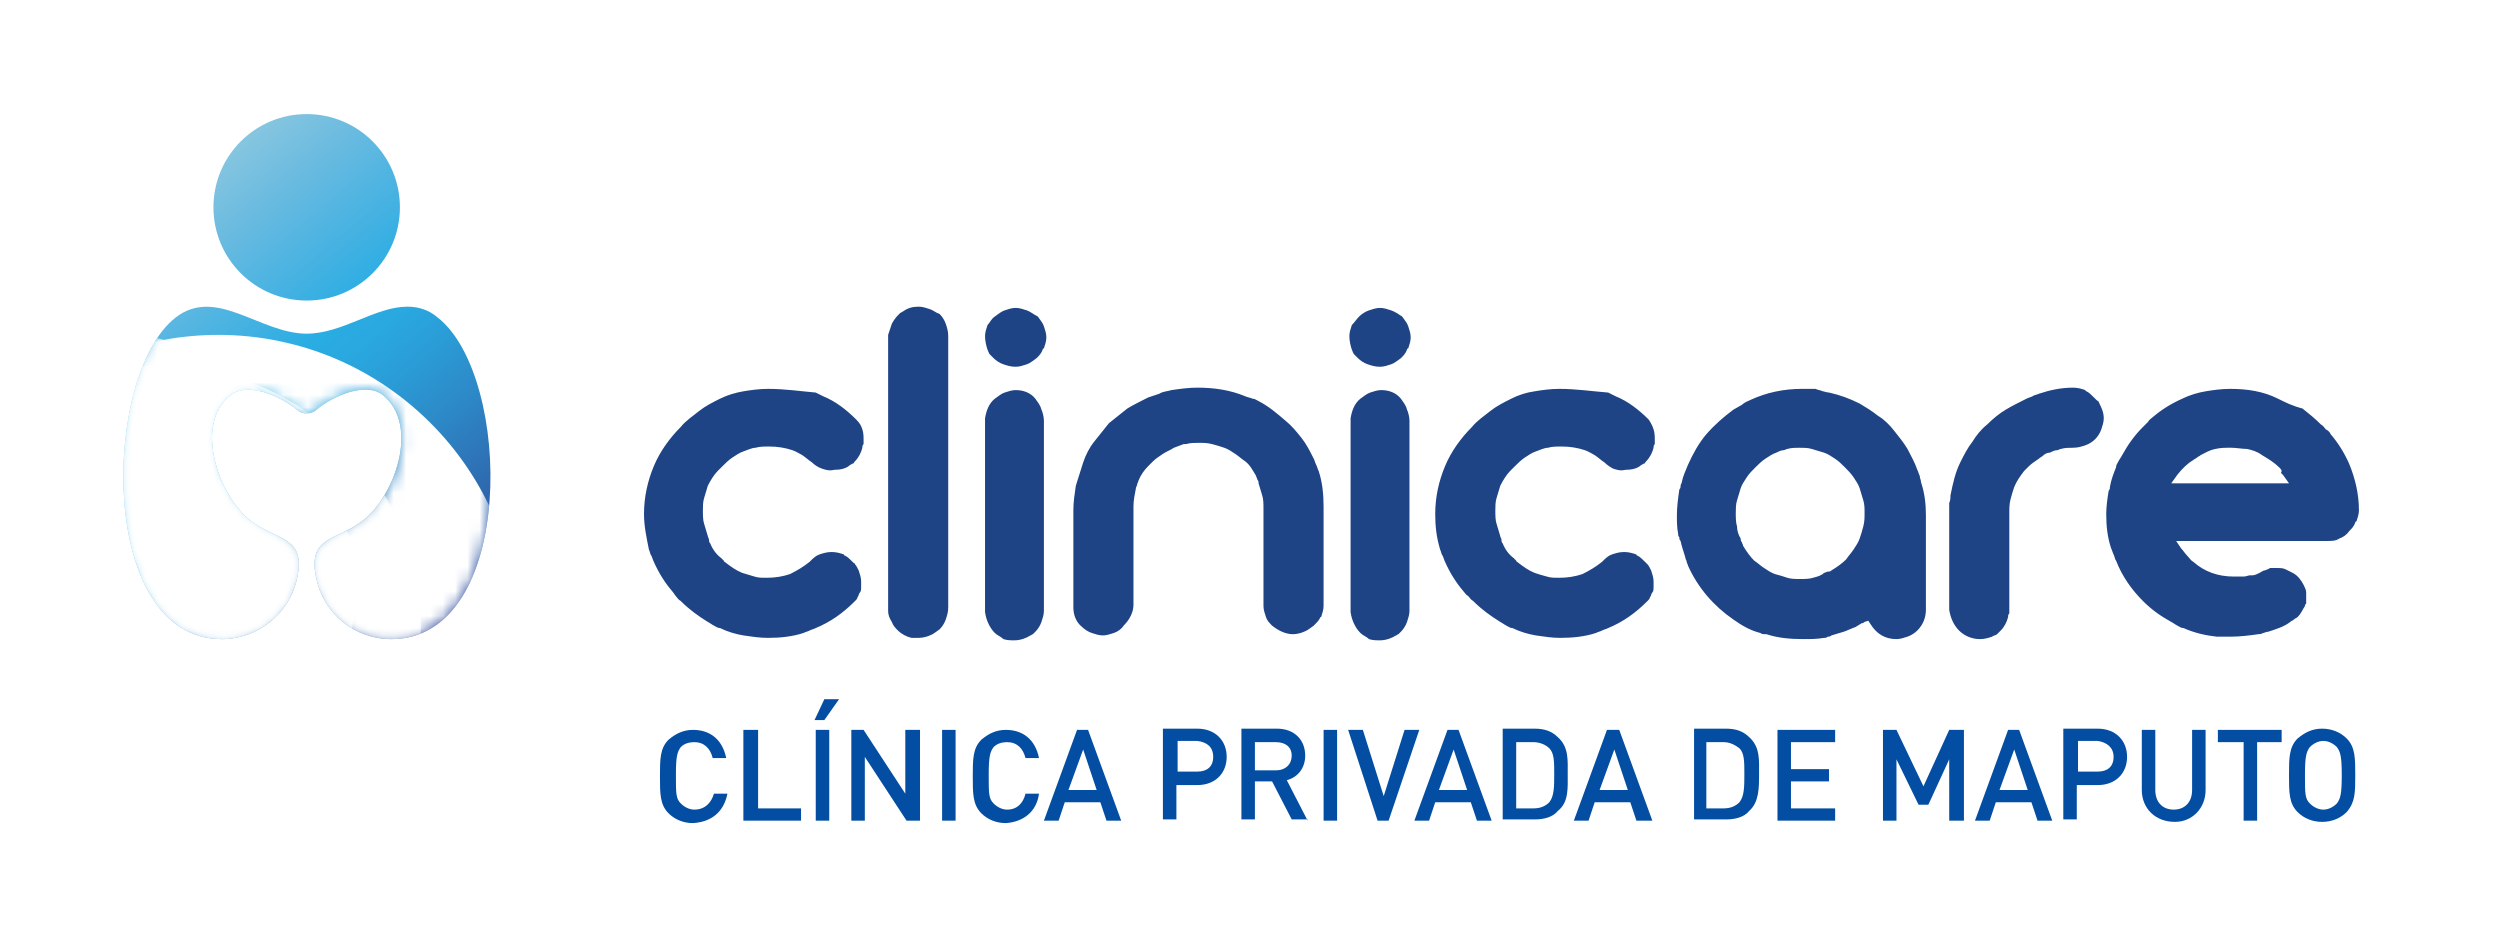 <?xml version="1.0" encoding="utf-8"?>
<!-- Generator: Adobe Illustrator 19.0.0, SVG Export Plug-In . SVG Version: 6.00 Build 0)  -->
<svg version="1.1" id="Layer_1" xmlns="http://www.w3.org/2000/svg" xmlns:xlink="http://www.w3.org/1999/xlink" x="0px" y="0px"
	 viewBox="0 0 203.8 76.3" style="enable-background:new 0 0 203.8 76.3;" xml:space="preserve">
<style type="text/css">
	.st0{clip-path:url(#XMLID_112_);}
	.st1{clip-path:url(#XMLID_113_);}
	.st2{clip-path:url(#XMLID_115_);fill:url(#XMLID_116_);}
	.st3{filter:url(#Adobe_OpacityMaskFilter);}
	.st4{clip-path:url(#XMLID_117_);fill:url(#XMLID_119_);}
	.st5{clip-path:url(#XMLID_117_);mask:url(#XMLID_118_);}
	.st6{clip-path:url(#XMLID_120_);fill:#FFFFFF;}
	.st7{filter:url(#Adobe_OpacityMaskFilter_1_);}
	.st8{clip-path:url(#XMLID_117_);fill:url(#XMLID_122_);}
	.st9{clip-path:url(#XMLID_117_);mask:url(#XMLID_121_);}
	.st10{clip-path:url(#XMLID_123_);fill:#FFFFFF;}
	.st11{filter:url(#Adobe_OpacityMaskFilter_2_);}
	.st12{clip-path:url(#XMLID_117_);fill:url(#XMLID_125_);}
	.st13{clip-path:url(#XMLID_117_);mask:url(#XMLID_124_);}
	.st14{clip-path:url(#XMLID_126_);fill:#FFFFFF;}
	.st15{fill:#1E4485;}
	.st16{fill:#034EA2;}
</style>
<g id="XMLID_374_">
	<g id="XMLID_461_">
		<g id="XMLID_462_">
			<defs>
				<rect id="XMLID_463_" x="-6.6" y="40.5" width="61" height="21.7"/>
			</defs>
			<clipPath id="XMLID_112_">
				<use xlink:href="#XMLID_463_"  style="overflow:visible;"/>
			</clipPath>
			<g id="XMLID_464_" class="st0">
				<defs>
					<rect id="XMLID_465_" x="-0.2" y="50.5" width="49.3" height="11.6"/>
				</defs>
				<clipPath id="XMLID_113_">
					<use xlink:href="#XMLID_465_"  style="overflow:visible;"/>
				</clipPath>
				<g id="XMLID_466_" class="st1">
					<defs>
						<rect id="XMLID_467_" x="-0.2" y="50.5" width="49.3" height="11.8"/>
					</defs>
					<clipPath id="XMLID_114_">
						<use xlink:href="#XMLID_467_"  style="overflow:visible;"/>
					</clipPath>
				</g>
			</g>
		</g>
	</g>
	<g id="XMLID_456_">
		<defs>
			<path id="XMLID_457_" d="M25,27.2c-3.8,0-7.4-3.9-10.7-1.3c-6,4.7-6.4,26.2,3.8,26.2l0,0c2.9,0,5.5-2.1,6.1-4.9
				c0.8-3.5-1.6-3.1-3.7-4.7c-2.6-1.9-4.8-7.9-1.7-10.3c1.4-1.1,4.1,0.1,5.4,1.2c0.2,0.2,0.5,0.3,0.8,0.3c0.3,0,0.6-0.1,0.8-0.3
				c1.3-1.1,4-2.3,5.4-1.2c3.1,2.5,0.9,8.4-1.7,10.3c-2.1,1.6-4.5,1.2-3.7,4.7c0.6,2.8,3.1,4.9,6.1,4.9l0,0
				c10.2,0,9.9-21.4,3.8-26.2C34.9,25.2,34,25,33.2,25C30.6,25,27.9,27.2,25,27.2 M17.4,16.9c0,4.2,3.4,7.6,7.6,7.6
				c4.2,0,7.6-3.4,7.6-7.6c0-4.2-3.4-7.6-7.6-7.6C20.8,9.3,17.4,12.7,17.4,16.9"/>
		</defs>
		<clipPath id="XMLID_115_">
			<use xlink:href="#XMLID_457_"  style="overflow:visible;"/>
		</clipPath>
		
			<linearGradient id="XMLID_116_" gradientUnits="userSpaceOnUse" x1="-1304.276" y1="1874.553" x2="-1304.196" y2="1874.553" gradientTransform="matrix(418.308 498.52 498.52 -418.308 -388905.094 1434359.75)">
			<stop  offset="0" style="stop-color:#C2E1DE"/>
			<stop  offset="0.116" style="stop-color:#9DCFDF"/>
			<stop  offset="0.285" style="stop-color:#6BBBE0"/>
			<stop  offset="0.416" style="stop-color:#42B1E2"/>
			<stop  offset="0.492" style="stop-color:#29ADE3"/>
			<stop  offset="0.541" style="stop-color:#2AA8E0"/>
			<stop  offset="0.614" style="stop-color:#2A9CD6"/>
			<stop  offset="0.701" style="stop-color:#2D89C7"/>
			<stop  offset="0.799" style="stop-color:#2E70B4"/>
			<stop  offset="0.905" style="stop-color:#2E53A0"/>
			<stop  offset="0.989" style="stop-color:#2E368F"/>
			<stop  offset="1" style="stop-color:#2E368F"/>
		</linearGradient>
		<polygon id="XMLID_460_" class="st2" points="28,-7.6 63.2,34.4 22,69 -13.2,27 		"/>
	</g>
	<g id="XMLID_434_">
		<defs>
			<path id="XMLID_435_" d="M25,27.2c-3.8,0-7.4-3.9-10.7-1.3c-6,4.7-6.4,26.2,3.8,26.2l0,0c2.9,0,5.5-2.1,6.1-4.9
				c0.8-3.5-1.6-3.1-3.7-4.7c-2.6-1.9-4.8-7.9-1.7-10.3c1.4-1.1,4.1,0.1,5.4,1.2c0.2,0.2,0.5,0.3,0.8,0.3c0.3,0,0.6-0.1,0.8-0.3
				c1.3-1.1,4-2.3,5.4-1.2c3.1,2.5,0.9,8.4-1.7,10.3c-2.1,1.6-4.5,1.2-3.7,4.7c0.6,2.8,3.1,4.9,6.1,4.9l0,0
				c10.2,0,9.9-21.4,3.8-26.2C34.9,25.2,34,25,33.2,25C30.6,25,27.9,27.2,25,27.2 M17.4,16.9c0,4.2,3.4,7.6,7.6,7.6
				c4.2,0,7.6-3.4,7.6-7.6c0-4.2-3.4-7.6-7.6-7.6C20.8,9.3,17.4,12.7,17.4,16.9"/>
		</defs>
		<clipPath id="XMLID_117_">
			<use xlink:href="#XMLID_435_"  style="overflow:visible;"/>
		</clipPath>
		<defs>
			<filter id="Adobe_OpacityMaskFilter" filterUnits="userSpaceOnUse" x="-7.4" y="26.7" width="50.5" height="49.8">
				<feColorMatrix  type="matrix" values="1 0 0 0 0  0 1 0 0 0  0 0 1 0 0  0 0 0 1 0"/>
			</filter>
		</defs>
		<mask maskUnits="userSpaceOnUse" x="-7.4" y="26.7" width="50.5" height="49.8" id="XMLID_118_">
			<g id="XMLID_97_" class="st3">
				
					<linearGradient id="XMLID_119_" gradientUnits="userSpaceOnUse" x1="-1305.888" y1="1876.631" x2="-1305.807" y2="1876.631" gradientTransform="matrix(-331.266 740.554 740.554 331.266 -1822312.75 345437.562)">
					<stop  offset="0" style="stop-color:#FFFFFF"/>
					<stop  offset="0.29" style="stop-color:#000000"/>
					<stop  offset="0.9" style="stop-color:#000000"/>
					<stop  offset="1" style="stop-color:#000000"/>
				</linearGradient>
				<polygon id="XMLID_98_" class="st4" points="58.1,16.4 36.4,64.9 -8.1,44.9 13.6,-3.5 				"/>
			</g>
		</mask>
		<g id="XMLID_452_" class="st5">
			<g id="XMLID_453_">
				<defs>
					<rect id="XMLID_454_" x="-7.4" y="26.7" width="50.5" height="49.8"/>
				</defs>
				<clipPath id="XMLID_120_">
					<use xlink:href="#XMLID_454_"  style="overflow:visible;"/>
				</clipPath>
				<path id="XMLID_455_" class="st6" d="M17.8,27.3c13.5,0,24.5,11,24.5,24.6c0,13.6-11,24.6-24.5,24.6c-13.5,0-24.5-11-24.5-24.6
					C-6.7,38.3,4.3,27.3,17.8,27.3"/>
			</g>
		</g>
		<defs>
			<filter id="Adobe_OpacityMaskFilter_1_" filterUnits="userSpaceOnUse" x="-14.6" y="26.3" width="44.2" height="43.5">
				<feColorMatrix  type="matrix" values="1 0 0 0 0  0 1 0 0 0  0 0 1 0 0  0 0 0 1 0"/>
			</filter>
		</defs>
		<mask maskUnits="userSpaceOnUse" x="-14.6" y="26.3" width="44.2" height="43.5" id="XMLID_121_">
			<g id="XMLID_89_" class="st7">
				
					<linearGradient id="XMLID_122_" gradientUnits="userSpaceOnUse" x1="-1305.57" y1="1877.037" x2="-1305.49" y2="1877.037" gradientTransform="matrix(-224.407 644.409 644.409 224.407 -1502532.625 420126.938)">
					<stop  offset="0" style="stop-color:#FFFFFF"/>
					<stop  offset="0.31" style="stop-color:#000000"/>
					<stop  offset="0.902" style="stop-color:#000000"/>
					<stop  offset="1" style="stop-color:#000000"/>
				</linearGradient>
				<polygon id="XMLID_90_" class="st8" points="55.4,13.9 38.4,62.7 -5.4,47.4 11.5,-1.4 				"/>
			</g>
		</mask>
		<g id="XMLID_446_" class="st9">
			<g id="XMLID_447_">
				<defs>
					<rect id="XMLID_448_" x="-14.6" y="26.3" width="44.2" height="43.5"/>
				</defs>
				<clipPath id="XMLID_123_">
					<use xlink:href="#XMLID_448_"  style="overflow:visible;"/>
				</clipPath>
				<path id="XMLID_449_" class="st10" d="M7.5,26.9c11.8,0,21.4,9.6,21.4,21.4c0,11.8-9.6,21.4-21.4,21.4
					c-11.8,0-21.4-9.6-21.4-21.4C-13.9,36.5-4.3,26.9,7.5,26.9"/>
			</g>
		</g>
		<defs>
			<filter id="Adobe_OpacityMaskFilter_2_" filterUnits="userSpaceOnUse" x="-9.2" y="29.3" width="44.2" height="43.5">
				<feColorMatrix  type="matrix" values="1 0 0 0 0  0 1 0 0 0  0 0 1 0 0  0 0 0 1 0"/>
			</filter>
		</defs>
		<mask maskUnits="userSpaceOnUse" x="-9.2" y="29.3" width="44.2" height="43.5" id="XMLID_124_">
			<g id="XMLID_79_" class="st11">
				
					<linearGradient id="XMLID_125_" gradientUnits="userSpaceOnUse" x1="-1305.608" y1="1876.928" x2="-1305.528" y2="1876.928" gradientTransform="matrix(-230.986 645.119 645.119 230.986 -1512392.125 408755.094)">
					<stop  offset="0" style="stop-color:#FFFFFF"/>
					<stop  offset="0.33" style="stop-color:#000000"/>
					<stop  offset="0.905" style="stop-color:#000000"/>
					<stop  offset="1" style="stop-color:#000000"/>
				</linearGradient>
				<polygon id="XMLID_82_" class="st12" points="55.7,14.2 38.3,63 -5.7,47.2 11.7,-1.6 				"/>
			</g>
		</mask>
		<g id="XMLID_440_" class="st13">
			<g id="XMLID_441_">
				<defs>
					<rect id="XMLID_442_" x="-9.2" y="29.3" width="44.2" height="43.5"/>
				</defs>
				<clipPath id="XMLID_126_">
					<use xlink:href="#XMLID_442_"  style="overflow:visible;"/>
				</clipPath>
				<path id="XMLID_443_" class="st14" d="M12.9,29.8c11.8,0,21.4,9.6,21.4,21.4c0,11.8-9.6,21.4-21.4,21.4
					c-11.8,0-21.4-9.6-21.4-21.4C-8.5,39.4,1.1,29.8,12.9,29.8"/>
			</g>
		</g>
	</g>
	<path id="XMLID_420_" class="st15" d="M186.1,38.7L186.1,38.7l0.5,0.7h-0.8h-7.9H177l0.5-0.7c0.4-0.5,0.8-0.9,1.3-1.2
		c0.1-0.1,0.2-0.1,0.3-0.2c0.1-0.1,0.2-0.1,0.3-0.2l0,0c0.4-0.2,0.7-0.4,1.2-0.5c0.4-0.1,0.8-0.1,1.3-0.1l0,0c0.4,0,0.9,0.1,1.3,0.1
		c0.4,0.1,0.8,0.2,1.2,0.5c0.5,0.3,1,0.6,1.4,1c0.1,0.1,0.2,0.2,0.2,0.3C185.9,38.6,186,38.6,186.1,38.7L186.1,38.7z M185.7,32.5
		c-1.2-0.6-2.5-0.8-3.9-0.8c-0.7,0-1.4,0.1-2,0.2c-0.6,0.1-1.3,0.3-1.9,0.6c-0.9,0.4-1.7,0.9-2.4,1.5c-0.1,0.1-0.3,0.2-0.4,0.4
		c-0.1,0.1-0.3,0.3-0.4,0.4v0l0,0h0c-0.7,0.7-1.2,1.4-1.7,2.3c-0.1,0.2-0.2,0.3-0.3,0.5c-0.1,0.2-0.2,0.3-0.2,0.5l0,0
		c-0.2,0.5-0.4,1-0.5,1.6c0,0.1,0,0.2-0.1,0.3c-0.1,0.6-0.2,1.3-0.2,1.9h0l0,0c0,1,0.1,1.9,0.4,2.8c0.1,0.2,0.1,0.3,0.2,0.5
		c0.1,0.2,0.1,0.4,0.2,0.5l0,0l0,0l0,0c0.5,1.3,1.3,2.4,2.2,3.3c0.7,0.7,1.4,1.2,2.3,1.7c0.2,0.1,0.3,0.2,0.5,0.3
		c0.2,0.1,0.3,0.2,0.5,0.2l0,0c0.9,0.4,1.8,0.6,2.7,0.7c0.2,0,0.4,0,0.6,0c0.2,0,0.4,0,0.6,0l0,0h0c0.7,0,1.5-0.1,2.2-0.2
		c0.1,0,0.2,0,0.4-0.1l0,0c0.1,0,0.2-0.1,0.4-0.1l0,0l0,0c0.6-0.2,1.3-0.4,1.8-0.8c0.1-0.1,0.2-0.1,0.3-0.2c0.1-0.1,0.2-0.1,0.3-0.2
		c0.3-0.3,0.4-0.6,0.6-0.9c0-0.1,0-0.1,0.1-0.2c0-0.1,0-0.1,0-0.2v0c0-0.2,0-0.5,0-0.7c0-0.2-0.1-0.4-0.2-0.6
		c-0.2-0.4-0.5-0.8-0.9-1c-0.2-0.1-0.4-0.2-0.6-0.3c-0.2-0.1-0.5-0.1-0.7-0.1l0,0c-0.1,0-0.3,0-0.4,0v0c-0.1,0-0.2,0-0.3,0.1
		c-0.1,0-0.2,0.1-0.3,0.1c-0.1,0-0.2,0.1-0.4,0.2c-0.2,0.1-0.4,0.2-0.6,0.2c-0.1,0-0.1,0-0.1,0c-0.1,0-0.1,0-0.1,0l0,0h0l0,0
		c-0.1,0-0.3,0.1-0.5,0.1c0,0-0.1,0-0.1,0c-0.2,0-0.4,0-0.7,0l0,0h0c-1.3,0-2.4-0.4-3.3-1.2c-0.2-0.1-0.3-0.3-0.5-0.5
		c-0.2-0.2-0.3-0.4-0.5-0.6v0l0,0l-0.4-0.6h0.7h11.6h0c0.4,0,0.7,0,1-0.2c0.3-0.1,0.6-0.3,0.8-0.6c0.2-0.2,0.4-0.4,0.5-0.7
		c0,0,0-0.1,0.1-0.1c0.1-0.3,0.2-0.6,0.2-0.9h0l0,0c0-1.3-0.3-2.6-0.8-3.8c-0.4-0.9-0.9-1.7-1.5-2.4c-0.1-0.2-0.2-0.3-0.4-0.4
		c-0.1-0.1-0.2-0.3-0.4-0.4l0,0c-0.5-0.5-1-0.9-1.5-1.3C186.9,33.1,186.3,32.8,185.7,32.5 M159.7,51.4c0.4,0.4,1,0.7,1.7,0.7
		c0.4,0,0.7-0.1,1-0.2c0.1-0.1,0.3-0.1,0.4-0.2c0.1-0.1,0.2-0.2,0.3-0.3l0,0v0h0c0.3-0.3,0.5-0.7,0.6-1.1h0c0-0.1,0-0.2,0.1-0.3
		c0-0.1,0-0.2,0-0.3v-7.9c0-0.4,0-0.7,0.1-1.1c0.1-0.4,0.2-0.7,0.3-1c0.2-0.5,0.5-0.9,0.8-1.3c0.1-0.1,0.1-0.1,0.2-0.2
		c0.1-0.1,0.1-0.1,0.2-0.2l0,0c0.2-0.2,0.5-0.4,0.8-0.6c0.1-0.1,0.3-0.2,0.4-0.3c0.1-0.1,0.3-0.2,0.5-0.2l0,0
		c0.2-0.1,0.4-0.2,0.6-0.2c0.1,0,0.2-0.1,0.3-0.1c0.3-0.1,0.7-0.1,1-0.1l0,0h0l0,0l0,0l0,0c0.4,0,0.7-0.1,1-0.2
		c0.3-0.1,0.6-0.3,0.8-0.5c0.2-0.2,0.4-0.5,0.5-0.8c0.1-0.3,0.2-0.6,0.2-0.9c0-0.5-0.2-0.9-0.4-1.3c0-0.1-0.1-0.1-0.2-0.2v0
		c-0.1-0.1-0.1-0.1-0.2-0.2l0,0h0c-0.2-0.2-0.4-0.4-0.6-0.5l0,0c0,0-0.1,0-0.1-0.1l0,0c-0.3-0.1-0.6-0.2-1-0.2l0,0l0,0h0l0,0
		c-1,0-1.9,0.2-2.8,0.5c-0.2,0.1-0.4,0.1-0.5,0.2c-0.2,0.1-0.3,0.1-0.5,0.2l0,0l0,0c-0.6,0.3-1.2,0.6-1.7,0.9
		c-0.5,0.3-1,0.7-1.5,1.2c-0.5,0.4-0.9,0.9-1.2,1.4c-0.4,0.5-0.7,1.1-1,1.7c-0.4,0.8-0.6,1.7-0.8,2.7c0,0.2,0,0.4-0.1,0.6
		c0,0.2,0,0.4,0,0.6v0l0,0v8.1C159,50.4,159.3,51,159.7,51.4 M147.8,47.1c-0.3,0.1-0.7,0.1-1.1,0.1c-0.3,0-0.7,0-1-0.1
		c-0.3-0.1-0.6-0.2-1-0.3c-0.3-0.1-0.6-0.3-0.9-0.5c-0.3-0.2-0.5-0.4-0.8-0.6c-0.3-0.3-0.6-0.7-0.9-1.2c0-0.1-0.1-0.2-0.1-0.3
		c-0.1-0.1-0.1-0.2-0.1-0.3l0,0c-0.2-0.3-0.3-0.7-0.3-1c-0.1-0.3-0.1-0.7-0.1-1.1c0-0.3,0-0.7,0.1-1c0.1-0.3,0.2-0.7,0.3-1
		c0.1-0.3,0.3-0.6,0.5-0.9c0.2-0.3,0.4-0.5,0.7-0.8l0,0c0.2-0.2,0.5-0.5,0.8-0.7c0.3-0.2,0.6-0.4,0.9-0.5c0.2-0.1,0.4-0.2,0.6-0.2
		c0.1,0,0.2-0.1,0.3-0.1c0.3-0.1,0.7-0.1,1-0.1l0,0l0,0c0.3,0,0.7,0,1,0.1c0.3,0.1,0.7,0.2,1,0.3c0.3,0.1,0.6,0.3,0.9,0.5
		c0.3,0.2,0.5,0.4,0.8,0.7c0.2,0.2,0.5,0.5,0.7,0.8c0.2,0.3,0.4,0.6,0.5,0.9c0.1,0.3,0.2,0.7,0.3,1c0.1,0.3,0.1,0.7,0.1,1
		c0,0.4,0,0.7-0.1,1.1c-0.1,0.4-0.2,0.7-0.3,1c-0.1,0.3-0.3,0.6-0.5,0.9c-0.2,0.3-0.4,0.5-0.6,0.8v0c-0.3,0.3-0.7,0.6-1.2,0.9
		c-0.1,0.1-0.2,0.1-0.3,0.1c-0.1,0-0.2,0.1-0.3,0.1l0,0l0,0C148.5,46.9,148.2,47,147.8,47.1 M148,31.7L148,31.7L148,31.7
		c-0.2,0-0.4,0-0.5,0h-0.6l0,0c-1.5,0-2.9,0.3-4.2,0.9c-0.2,0.1-0.5,0.2-0.7,0.4c-0.2,0.1-0.5,0.3-0.7,0.4l0,0l0,0h0
		c-0.8,0.6-1.5,1.2-2.2,2c-0.6,0.7-1.1,1.6-1.5,2.5c-0.2,0.5-0.4,0.9-0.5,1.4c0,0.1-0.1,0.2-0.1,0.3c0,0.1,0,0.2-0.1,0.3v0
		c-0.1,0.7-0.2,1.4-0.2,2.1c0,0.5,0,1,0.1,1.5c0,0.1,0,0.2,0.1,0.3c0,0.1,0,0.2,0.1,0.3v0c0.1,0.5,0.3,1,0.4,1.4
		c0,0.1,0.1,0.2,0.1,0.3c0,0.1,0.1,0.2,0.1,0.3l0,0l0,0l0,0c0.8,1.8,2.1,3.3,3.7,4.4c0.7,0.5,1.4,0.9,2.2,1.1
		c0.1,0.1,0.3,0.1,0.5,0.1c0.9,0.3,1.9,0.4,3,0.4l0,0h0c0.6,0,1.1,0,1.7-0.1c0.1,0,0.2,0,0.3-0.1l0,0c0.1,0,0.2,0,0.3-0.1h0l0,0
		c0.3-0.1,0.7-0.2,1-0.3c0.3-0.1,0.7-0.3,1-0.4l0,0c0.1-0.1,0.2-0.1,0.3-0.2c0.1,0,0.1-0.1,0.2-0.1c0.1,0,0.2-0.1,0.2-0.1l0.3-0.1
		l0.2,0.3c0.5,0.8,1.2,1.2,2.1,1.2l0,0c0.3,0,0.6-0.1,0.9-0.2c0.3-0.1,0.6-0.3,0.8-0.5c0.5-0.5,0.7-1.1,0.7-1.7l0,0v-7.7
		c0-0.9-0.1-1.8-0.4-2.7c0-0.2-0.1-0.3-0.1-0.5c-0.1-0.2-0.1-0.3-0.2-0.5l0,0v0l0,0c-0.2-0.6-0.5-1.1-0.8-1.7l0,0
		c-0.3-0.5-0.7-1-1.1-1.5c-0.4-0.5-0.8-0.9-1.3-1.2c-0.5-0.4-1-0.7-1.5-1c-0.8-0.4-1.6-0.7-2.5-0.9c-0.2,0-0.4-0.1-0.5-0.1
		C148.4,31.8,148.2,31.8,148,31.7 M127.1,31.7L127.1,31.7L127.1,31.7c-0.7,0-1.4,0.1-2,0.2c-0.7,0.1-1.3,0.3-1.9,0.6
		c-0.6,0.3-1.2,0.6-1.7,1c-0.5,0.4-1.1,0.8-1.5,1.3c-0.9,0.9-1.7,2-2.2,3.2c-0.5,1.2-0.8,2.5-0.8,3.9c0,1,0.1,1.9,0.4,2.9
		c0.1,0.2,0.1,0.4,0.2,0.5c0.1,0.2,0.1,0.3,0.2,0.5l0,0l0,0l0,0c0.4,0.9,0.9,1.7,1.5,2.4l0,0c0.1,0.1,0.2,0.3,0.4,0.4
		c0.1,0.1,0.2,0.3,0.4,0.4l0,0c0.7,0.7,1.4,1.2,2.2,1.7c0.2,0.1,0.3,0.2,0.5,0.3c0.2,0.1,0.3,0.2,0.5,0.2l0,0
		c0.6,0.3,1.3,0.5,1.9,0.6v0c0.7,0.1,1.3,0.2,2,0.2l0,0c1,0,2-0.1,2.9-0.4c0.2-0.1,0.3-0.1,0.5-0.2c0.2-0.1,0.3-0.1,0.5-0.2l0,0
		c1.2-0.5,2.2-1.2,3.2-2.2l0,0c0.1-0.1,0.2-0.2,0.2-0.3c0.1-0.1,0.1-0.3,0.2-0.4c0.1-0.1,0.1-0.3,0.1-0.4c0-0.1,0-0.3,0-0.5
		c0-0.3-0.1-0.6-0.2-0.9c-0.1-0.2-0.2-0.4-0.3-0.5c0,0-0.1-0.1-0.1-0.1c0,0-0.1-0.1-0.1-0.1l0,0l0,0l0,0l0,0
		c-0.2-0.2-0.4-0.4-0.6-0.5c0,0-0.1,0-0.1-0.1c-0.3-0.1-0.6-0.2-1-0.2l0,0l0,0c-0.4,0-0.7,0.1-1,0.2c-0.3,0.1-0.5,0.3-0.8,0.6l0,0
		l0,0c-0.5,0.4-1,0.7-1.6,1c-0.6,0.2-1.2,0.3-1.9,0.3l0,0c-0.4,0-0.7,0-1-0.1c-0.4-0.1-0.7-0.2-1-0.3c-0.5-0.2-0.9-0.5-1.3-0.8v0
		c-0.1-0.1-0.2-0.1-0.2-0.2c-0.1-0.1-0.1-0.1-0.2-0.2l0,0l0,0c-0.4-0.3-0.7-0.7-0.9-1.2c-0.1-0.1-0.1-0.2-0.1-0.3
		c0-0.1-0.1-0.2-0.1-0.3l0,0v0l0,0c-0.1-0.3-0.2-0.7-0.3-1c-0.1-0.3-0.1-0.7-0.1-1.1c0-0.3,0-0.7,0.1-1c0.1-0.3,0.2-0.7,0.3-1
		c0.2-0.4,0.5-0.9,0.8-1.2c0.1-0.1,0.1-0.1,0.2-0.2l0,0c0.1-0.1,0.1-0.1,0.2-0.2l0,0l0,0c0.2-0.2,0.5-0.5,0.8-0.7
		c0.3-0.2,0.6-0.4,0.9-0.5c0.3-0.1,0.7-0.3,1-0.3c0.3-0.1,0.7-0.1,1.1-0.1c0.7,0,1.3,0.1,1.9,0.3c0.3,0.1,0.6,0.3,0.8,0.4
		c0.3,0.2,0.5,0.4,0.8,0.6h0l0,0l0,0c0.2,0.2,0.5,0.4,0.7,0.5c0.3,0.1,0.6,0.2,1,0.1c0.5,0,1-0.1,1.3-0.4c0.1,0,0.1-0.1,0.2-0.1
		c0.1,0,0.1-0.1,0.2-0.2l0,0l0,0c0.3-0.3,0.5-0.7,0.6-1.1c0-0.1,0-0.2,0.1-0.3c0-0.1,0-0.2,0-0.3l0,0v0c0-0.3,0-0.6-0.1-0.9
		c-0.1-0.3-0.2-0.5-0.4-0.8l0,0c-0.8-0.8-1.7-1.5-2.7-1.9c-0.2-0.1-0.4-0.2-0.6-0.3C129.8,31.9,128.5,31.7,127.1,31.7 M114.2,32.5
		c-0.4-0.5-1-0.7-1.6-0.7l0,0c-0.3,0-0.6,0.1-0.9,0.2c-0.3,0.1-0.5,0.3-0.8,0.5c-0.5,0.4-0.7,1-0.8,1.6v15.8
		c0.1,0.7,0.4,1.3,0.8,1.7c0.2,0.2,0.5,0.3,0.7,0.5c0.3,0.1,0.6,0.1,0.9,0.1c0.5,0,1-0.2,1.3-0.4c0.1,0,0.1-0.1,0.2-0.1
		c0.1-0.1,0.1-0.1,0.2-0.2l0,0c0.2-0.2,0.4-0.5,0.5-0.8c0.1-0.3,0.2-0.6,0.2-0.9V34.3c0-0.3-0.1-0.7-0.2-0.9
		C114.6,33,114.4,32.8,114.2,32.5 M113.4,25.3c-0.3-0.1-0.6-0.2-0.9-0.2c-0.3,0-0.6,0.1-0.9,0.2c-0.3,0.1-0.6,0.3-0.8,0.5
		c-0.2,0.2-0.4,0.5-0.6,0.7c-0.1,0.3-0.2,0.6-0.2,0.9l0,0c0,0.4,0.1,0.8,0.2,1.1c0.1,0.2,0.1,0.3,0.2,0.4c0.1,0.1,0.2,0.2,0.3,0.3
		l0,0v0c0.2,0.2,0.5,0.4,0.8,0.5c0.3,0.1,0.6,0.2,1,0.2l0,0c0.3,0,0.6-0.1,0.9-0.2c0.3-0.1,0.5-0.3,0.8-0.5c0.2-0.2,0.4-0.4,0.5-0.7
		c0,0,0-0.1,0.1-0.1c0.1-0.3,0.2-0.6,0.2-0.9l0,0l0,0c0-0.3-0.1-0.6-0.2-0.9c-0.1-0.3-0.3-0.5-0.5-0.8
		C114,25.6,113.7,25.4,113.4,25.3 M101.5,32.3c-1.2-0.5-2.5-0.7-3.9-0.7c-0.7,0-1.4,0.1-2.1,0.2c-0.3,0.1-0.7,0.1-1,0.3
		c-0.3,0.1-0.6,0.2-0.9,0.3l0,0l0,0v0c-0.6,0.3-1.2,0.6-1.7,0.9c-0.5,0.4-1,0.8-1.5,1.2c-0.4,0.5-0.8,1-1.2,1.5
		c-0.4,0.5-0.7,1.1-0.9,1.7h0c-0.2,0.6-0.4,1.3-0.6,1.9c-0.1,0.7-0.2,1.3-0.2,2l0,0v7.9c0,0.6,0.2,1.2,0.7,1.6
		c0.2,0.2,0.5,0.4,0.8,0.5c0.3,0.1,0.6,0.2,0.9,0.2c0.3,0,0.6-0.1,0.9-0.2c0.3-0.1,0.6-0.3,0.8-0.6c0.5-0.5,0.8-1.1,0.8-1.7v-8
		c0-0.5,0.1-1,0.2-1.5c0-0.1,0.1-0.2,0.1-0.3l0,0c0-0.1,0.1-0.2,0.1-0.3l0,0l0,0l0,0c0.2-0.5,0.5-0.9,0.8-1.2
		c0.1-0.1,0.1-0.1,0.2-0.2c0.1-0.1,0.1-0.1,0.2-0.2l0,0l0,0c0.2-0.2,0.5-0.4,0.8-0.6c0.3-0.2,0.6-0.3,0.9-0.5
		c0.3-0.1,0.5-0.2,0.8-0.3c0,0,0.1,0,0.2,0c0.3-0.1,0.7-0.1,1-0.1l0,0l0,0c0.4,0,0.7,0,1.1,0.1c0.4,0.1,0.7,0.2,1,0.3
		c0.3,0.1,0.6,0.3,0.9,0.5c0.3,0.2,0.5,0.4,0.8,0.6c0.4,0.3,0.6,0.7,0.9,1.2c0,0.1,0.1,0.2,0.1,0.3c0.1,0.1,0.1,0.2,0.1,0.3l0,0
		c0.1,0.3,0.2,0.7,0.3,1c0.1,0.3,0.1,0.7,0.1,1.1v7.9c0,0.3,0.1,0.6,0.2,0.9c0.1,0.3,0.3,0.5,0.5,0.7c0.5,0.4,1.1,0.7,1.7,0.7
		c0.3,0,0.7-0.1,0.9-0.2l0,0c0.3-0.1,0.5-0.3,0.8-0.5c0.2-0.2,0.4-0.4,0.5-0.6c0,0,0-0.1,0.1-0.1c0.1-0.3,0.2-0.6,0.2-0.9h0l0,0
		v-8.1c0-1-0.1-2-0.4-2.9c-0.1-0.2-0.1-0.3-0.2-0.5c-0.1-0.2-0.1-0.3-0.2-0.5v0c-0.3-0.6-0.6-1.2-1-1.7c-0.4-0.5-0.8-1-1.3-1.4
		c-0.7-0.6-1.4-1.2-2.2-1.6c-0.2-0.1-0.3-0.2-0.5-0.2C101.9,32.4,101.7,32.4,101.5,32.3L101.5,32.3L101.5,32.3L101.5,32.3z
		 M84.4,32.5c-0.4-0.5-1-0.7-1.6-0.7l0,0c-0.3,0-0.6,0.1-0.9,0.2c-0.3,0.1-0.5,0.3-0.8,0.5c-0.5,0.4-0.7,1-0.8,1.6v15.8
		c0.1,0.7,0.4,1.3,0.8,1.7c0.2,0.2,0.5,0.3,0.7,0.5c0.3,0.1,0.6,0.1,0.9,0.1c0.5,0,1-0.2,1.3-0.4c0.1,0,0.1-0.1,0.2-0.1
		c0.1-0.1,0.1-0.1,0.2-0.2l0,0c0.2-0.2,0.4-0.5,0.5-0.8c0.1-0.3,0.2-0.6,0.2-0.9V34.3c0-0.3-0.1-0.7-0.2-0.9
		C84.8,33,84.6,32.8,84.4,32.5 M83.7,25.3c-0.3-0.1-0.6-0.2-0.9-0.2c-0.3,0-0.6,0.1-0.9,0.2c-0.3,0.1-0.5,0.3-0.8,0.5
		c-0.3,0.2-0.4,0.5-0.6,0.7c-0.1,0.3-0.2,0.6-0.2,0.9c0,0.4,0.1,0.8,0.2,1.1c0.1,0.2,0.1,0.3,0.2,0.4c0.1,0.1,0.2,0.2,0.3,0.3l0,0v0
		c0.2,0.2,0.5,0.4,0.8,0.5c0.3,0.1,0.6,0.2,1,0.2l0,0c0.3,0,0.6-0.1,0.9-0.2c0.3-0.1,0.5-0.3,0.8-0.5c0.2-0.2,0.4-0.4,0.5-0.7
		c0,0,0-0.1,0.1-0.1c0.1-0.3,0.2-0.6,0.2-0.9l0,0l0,0c0-0.3-0.1-0.6-0.2-0.9c-0.1-0.3-0.3-0.5-0.5-0.8C84.2,25.6,84,25.4,83.7,25.3
		 M75.8,25.2c-0.3-0.1-0.6-0.2-0.9-0.2l0,0c-0.5,0-0.9,0.1-1.3,0.4c-0.1,0-0.1,0.1-0.2,0.1c-0.1,0.1-0.1,0.1-0.2,0.2h0l0,0h0
		c-0.2,0.2-0.4,0.5-0.5,0.7c-0.1,0.3-0.2,0.6-0.3,0.9v9.3v3.9v9.3c0,0.3,0.1,0.6,0.3,0.9c0.1,0.3,0.3,0.5,0.5,0.7h0
		c0.3,0.3,0.7,0.5,1.1,0.6h0c0.1,0,0.2,0,0.3,0c0.1,0,0.2,0,0.3,0l0,0l0,0l0,0c0.3,0,0.7-0.1,0.9-0.2c0.3-0.1,0.5-0.3,0.8-0.5
		c0.2-0.2,0.4-0.5,0.5-0.8c0.1-0.3,0.2-0.6,0.2-1v-9.1v-3.9v-9.1c0-0.4-0.1-0.7-0.2-1c-0.1-0.3-0.3-0.6-0.5-0.8
		C76.3,25.5,76.1,25.3,75.8,25.2 M62.6,31.7L62.6,31.7L62.6,31.7c-0.7,0-1.4,0.1-2,0.2c-0.6,0.1-1.3,0.3-1.9,0.6
		c-0.6,0.3-1.2,0.6-1.7,1c-0.5,0.4-1.1,0.8-1.5,1.3c-0.9,0.9-1.7,2-2.2,3.2c-0.5,1.2-0.8,2.5-0.8,3.9c0,1,0.2,1.9,0.4,2.9
		c0.1,0.2,0.1,0.4,0.2,0.5c0.1,0.2,0.1,0.3,0.2,0.5l0,0l0,0h0c0.4,0.9,0.9,1.7,1.5,2.4h0c0.1,0.1,0.2,0.3,0.3,0.4
		c0.1,0.1,0.2,0.3,0.4,0.4l0,0c0.7,0.7,1.4,1.2,2.2,1.7c0.2,0.1,0.3,0.2,0.5,0.3c0.2,0.1,0.3,0.2,0.5,0.2l0,0
		c0.6,0.3,1.3,0.5,1.9,0.6v0c0.7,0.1,1.3,0.2,2,0.2l0,0c1,0,2-0.1,2.9-0.4c0.2-0.1,0.3-0.1,0.5-0.2c0.2-0.1,0.3-0.1,0.5-0.2l0,0
		c1.2-0.5,2.2-1.2,3.2-2.2l0,0c0.1-0.1,0.2-0.2,0.2-0.3c0.1-0.1,0.1-0.3,0.2-0.4c0.1-0.1,0.1-0.3,0.1-0.4c0-0.1,0-0.3,0-0.5
		c0-0.3-0.1-0.6-0.2-0.9c-0.1-0.2-0.2-0.4-0.3-0.5c0,0,0-0.1-0.1-0.1c0,0-0.1-0.1-0.1-0.1l0,0l0,0l0,0l0,0c-0.2-0.2-0.4-0.4-0.6-0.5
		c0,0-0.1,0-0.1-0.1c-0.3-0.1-0.6-0.2-1-0.2l0,0l0,0c-0.4,0-0.7,0.1-1,0.2c-0.3,0.1-0.5,0.3-0.8,0.6l0,0l0,0c-0.5,0.4-1,0.7-1.6,1
		c-0.6,0.2-1.2,0.3-1.9,0.3l0,0c-0.4,0-0.7,0-1-0.1c-0.3-0.1-0.7-0.2-1-0.3c-0.5-0.2-0.9-0.5-1.3-0.8v0c-0.1-0.1-0.2-0.1-0.2-0.2
		c-0.1-0.1-0.1-0.1-0.2-0.2l0,0v0l0,0c-0.4-0.3-0.7-0.7-0.9-1.2c-0.1-0.1-0.1-0.2-0.1-0.3c0-0.1-0.1-0.2-0.1-0.3l0,0v0l0,0
		c-0.1-0.3-0.2-0.7-0.3-1c-0.1-0.3-0.1-0.7-0.1-1.1c0-0.3,0-0.7,0.1-1c0.1-0.3,0.2-0.7,0.3-1c0.2-0.4,0.5-0.9,0.8-1.2
		c0.1-0.1,0.1-0.1,0.2-0.2l0,0c0.1-0.1,0.1-0.1,0.2-0.2l0,0l0,0c0.2-0.2,0.5-0.5,0.8-0.7c0.3-0.2,0.6-0.4,0.9-0.5
		c0.3-0.1,0.7-0.3,1-0.3c0.3-0.1,0.7-0.1,1.1-0.1c0.7,0,1.3,0.1,1.9,0.3c0.3,0.1,0.6,0.3,0.8,0.4c0.3,0.2,0.5,0.4,0.8,0.6h0l0,0l0,0
		c0.2,0.2,0.5,0.4,0.8,0.5c0.3,0.1,0.6,0.2,1,0.1c0.5,0,1-0.1,1.3-0.4c0.1,0,0.1-0.1,0.2-0.1c0.1,0,0.1-0.1,0.2-0.2l0,0l0,0
		c0.3-0.3,0.5-0.7,0.6-1.1c0-0.1,0-0.2,0.1-0.3c0-0.1,0-0.2,0-0.3l0,0l0,0v0c0-0.3,0-0.6-0.1-0.9c-0.1-0.3-0.2-0.5-0.5-0.8l0,0
		c-0.8-0.8-1.7-1.5-2.7-1.9c-0.2-0.1-0.4-0.2-0.6-0.3C65.3,31.9,64,31.7,62.6,31.7"/>
	<g id="XMLID_375_">
		<path id="XMLID_419_" class="st16" d="M59.3,64.7h-1.1C58,65.4,57.5,66,56.6,66c-0.4,0-0.8-0.2-1.1-0.5c-0.4-0.4-0.4-0.8-0.4-2.3
			c0-1.5,0.1-1.9,0.4-2.3c0.3-0.3,0.7-0.4,1.1-0.4c0.8,0,1.3,0.5,1.5,1.3h1.1c-0.3-1.5-1.3-2.3-2.7-2.3c-0.8,0-1.4,0.3-2,0.8
			c-0.7,0.7-0.7,1.6-0.7,3c0,1.4,0,2.3,0.7,3c0.5,0.5,1.2,0.8,2,0.8C58,67,59,66.2,59.3,64.7L59.3,64.7z"/>
		<polygon id="XMLID_418_" class="st16" points="65.3,66.9 65.3,65.9 61.8,65.9 61.8,59.5 60.6,59.5 60.6,66.9 65.3,66.9 		"/>
		<path id="XMLID_415_" class="st16" d="M67.6,66.9v-7.4h-1.1v7.4H67.6L67.6,66.9z M68.4,57h-1.2l-0.8,1.7h0.8L68.4,57L68.4,57z"/>
		<polygon id="XMLID_414_" class="st16" points="75,66.9 75,59.5 73.8,59.5 73.8,64.7 70.4,59.5 69.4,59.5 69.4,66.9 70.5,66.9 
			70.5,61.7 73.9,66.9 75,66.9 		"/>
		<polygon id="XMLID_413_" class="st16" points="77.9,66.9 77.9,59.5 76.8,59.5 76.8,66.9 77.9,66.9 		"/>
		<path id="XMLID_412_" class="st16" d="M84.7,64.7h-1.1c-0.2,0.8-0.7,1.3-1.5,1.3c-0.4,0-0.8-0.2-1.1-0.5c-0.4-0.4-0.4-0.8-0.4-2.3
			c0-1.5,0.1-1.9,0.4-2.3c0.3-0.3,0.7-0.4,1.1-0.4c0.8,0,1.3,0.5,1.5,1.3h1.1c-0.3-1.5-1.3-2.3-2.7-2.3c-0.8,0-1.4,0.3-2,0.8
			c-0.7,0.7-0.7,1.6-0.7,3c0,1.4,0,2.3,0.7,3c0.5,0.5,1.2,0.8,2,0.8C83.4,67,84.5,66.2,84.7,64.7L84.7,64.7z"/>
		<path id="XMLID_409_" class="st16" d="M91.4,66.9l-2.7-7.4h-0.9l-2.7,7.4h1.2l0.5-1.5h2.9l0.5,1.5H91.4L91.4,66.9z M89.4,64.4
			h-2.3l1.2-3.3L89.4,64.4L89.4,64.4z"/>
		<path id="XMLID_406_" class="st16" d="M100,61.7c0-1.3-0.9-2.3-2.4-2.3h-2.8v7.4h1.1V64h1.7C99.1,64,100,63,100,61.7L100,61.7z
			 M98.9,61.7c0,0.8-0.5,1.2-1.3,1.2h-1.6v-2.5h1.6C98.4,60.5,98.9,60.9,98.9,61.7L98.9,61.7z"/>
		<path id="XMLID_403_" class="st16" d="M106.6,66.9l-1.7-3.3c0.8-0.2,1.5-0.9,1.5-2c0-1.3-0.9-2.2-2.3-2.2h-2.9v7.4h1.1v-3.1h1.4
			l1.6,3.1H106.6L106.6,66.9z M105.3,61.6c0,0.7-0.5,1.2-1.3,1.2h-1.7v-2.3h1.7C104.8,60.5,105.3,60.9,105.3,61.6L105.3,61.6z"/>
		<polygon id="XMLID_402_" class="st16" points="109,66.9 109,59.5 107.9,59.5 107.9,66.9 109,66.9 		"/>
		<polygon id="XMLID_401_" class="st16" points="115.7,59.5 114.5,59.5 112.8,64.9 111.1,59.5 109.9,59.5 112.3,66.9 113.2,66.9 
			115.7,59.5 		"/>
		<path id="XMLID_398_" class="st16" d="M121.6,66.9l-2.7-7.4H118l-2.7,7.4h1.2l0.5-1.5h2.9l0.5,1.5H121.6L121.6,66.9z M119.6,64.4
			h-2.3l1.2-3.3L119.6,64.4L119.6,64.4z"/>
		<path id="XMLID_395_" class="st16" d="M127.8,63.1c0-1.1,0.1-2.2-0.8-3c-0.5-0.5-1.1-0.7-1.9-0.7h-2.6v7.4h2.6
			c0.8,0,1.5-0.2,1.9-0.7C127.9,65.4,127.8,64.2,127.8,63.1L127.8,63.1z M126.7,63.1c0,1,0,1.8-0.4,2.3c-0.3,0.3-0.7,0.5-1.3,0.5
			h-1.4v-5.4h1.4c0.5,0,1,0.2,1.3,0.5C126.7,61.4,126.7,62.1,126.7,63.1L126.7,63.1z"/>
		<path id="XMLID_392_" class="st16" d="M134.7,66.9l-2.7-7.4H131l-2.7,7.4h1.2l0.5-1.5h2.9l0.5,1.5H134.7L134.7,66.9z M132.7,64.4
			h-2.3l1.2-3.3L132.7,64.4L132.7,64.4z"/>
		<path id="XMLID_389_" class="st16" d="M143.4,63.1c0-1.1,0.1-2.2-0.8-3c-0.5-0.5-1.1-0.7-1.9-0.7h-2.6v7.4h2.6
			c0.8,0,1.5-0.2,1.9-0.7C143.4,65.4,143.4,64.2,143.4,63.1L143.4,63.1z M142.2,63.1c0,1,0,1.8-0.4,2.3c-0.3,0.3-0.7,0.5-1.3,0.5
			h-1.4v-5.4h1.4c0.5,0,0.9,0.2,1.3,0.5C142.2,61.4,142.2,62.1,142.2,63.1L142.2,63.1z"/>
		<polygon id="XMLID_388_" class="st16" points="149.6,66.9 149.6,65.9 146,65.9 146,63.7 149.1,63.7 149.1,62.7 146,62.7 146,60.5 
			149.6,60.5 149.6,59.5 144.9,59.5 144.9,66.9 149.6,66.9 		"/>
		<polygon id="XMLID_387_" class="st16" points="160.1,66.9 160.1,59.5 158.9,59.5 156.8,64.1 154.6,59.5 153.5,59.5 153.5,66.9 
			154.6,66.9 154.6,61.9 156.4,65.6 157.2,65.6 158.9,61.9 158.9,66.9 160.1,66.9 		"/>
		<path id="XMLID_384_" class="st16" d="M167.3,66.9l-2.7-7.4h-0.9l-2.7,7.4h1.2l0.5-1.5h2.9l0.5,1.5H167.3L167.3,66.9z M165.3,64.4
			H163l1.2-3.3L165.3,64.4L165.3,64.4z"/>
		<path id="XMLID_381_" class="st16" d="M173.4,61.7c0-1.3-0.9-2.3-2.4-2.3h-2.8v7.4h1.1V64h1.7C172.5,64,173.4,63,173.4,61.7
			L173.4,61.7z M172.3,61.7c0,0.8-0.5,1.2-1.3,1.2h-1.6v-2.5h1.6C171.7,60.5,172.3,60.9,172.3,61.7L172.3,61.7z"/>
		<path id="XMLID_380_" class="st16" d="M179.8,64.4v-4.9h-1.1v4.9c0,1-0.6,1.6-1.5,1.6c-0.9,0-1.5-0.6-1.5-1.6v-4.9h-1.1v4.9
			c0,1.5,1.1,2.6,2.7,2.6C178.7,67,179.8,65.9,179.8,64.4L179.8,64.4z"/>
		<polygon id="XMLID_379_" class="st16" points="186,60.5 186,59.5 180.8,59.5 180.8,60.5 182.9,60.5 182.9,66.9 184,66.9 184,60.5 
			186,60.5 		"/>
		<path id="XMLID_376_" class="st16" d="M192,63.2c0-1.4,0-2.3-0.7-3c-0.5-0.5-1.2-0.8-2-0.8c-0.8,0-1.4,0.3-2,0.8
			c-0.7,0.7-0.7,1.6-0.7,3c0,1.4,0,2.3,0.7,3c0.5,0.5,1.2,0.8,2,0.8c0.8,0,1.5-0.3,2-0.8C192,65.4,192,64.6,192,63.2L192,63.2z
			 M190.9,63.2c0,1.5-0.1,1.9-0.4,2.3c-0.3,0.3-0.7,0.5-1.1,0.5c-0.4,0-0.8-0.2-1.1-0.5c-0.4-0.4-0.4-0.8-0.4-2.3
			c0-1.5,0.1-1.9,0.4-2.3c0.3-0.3,0.7-0.5,1.1-0.5c0.4,0,0.8,0.2,1.1,0.5C190.8,61.3,190.9,61.7,190.9,63.2L190.9,63.2z"/>
	</g>
</g>
</svg>
